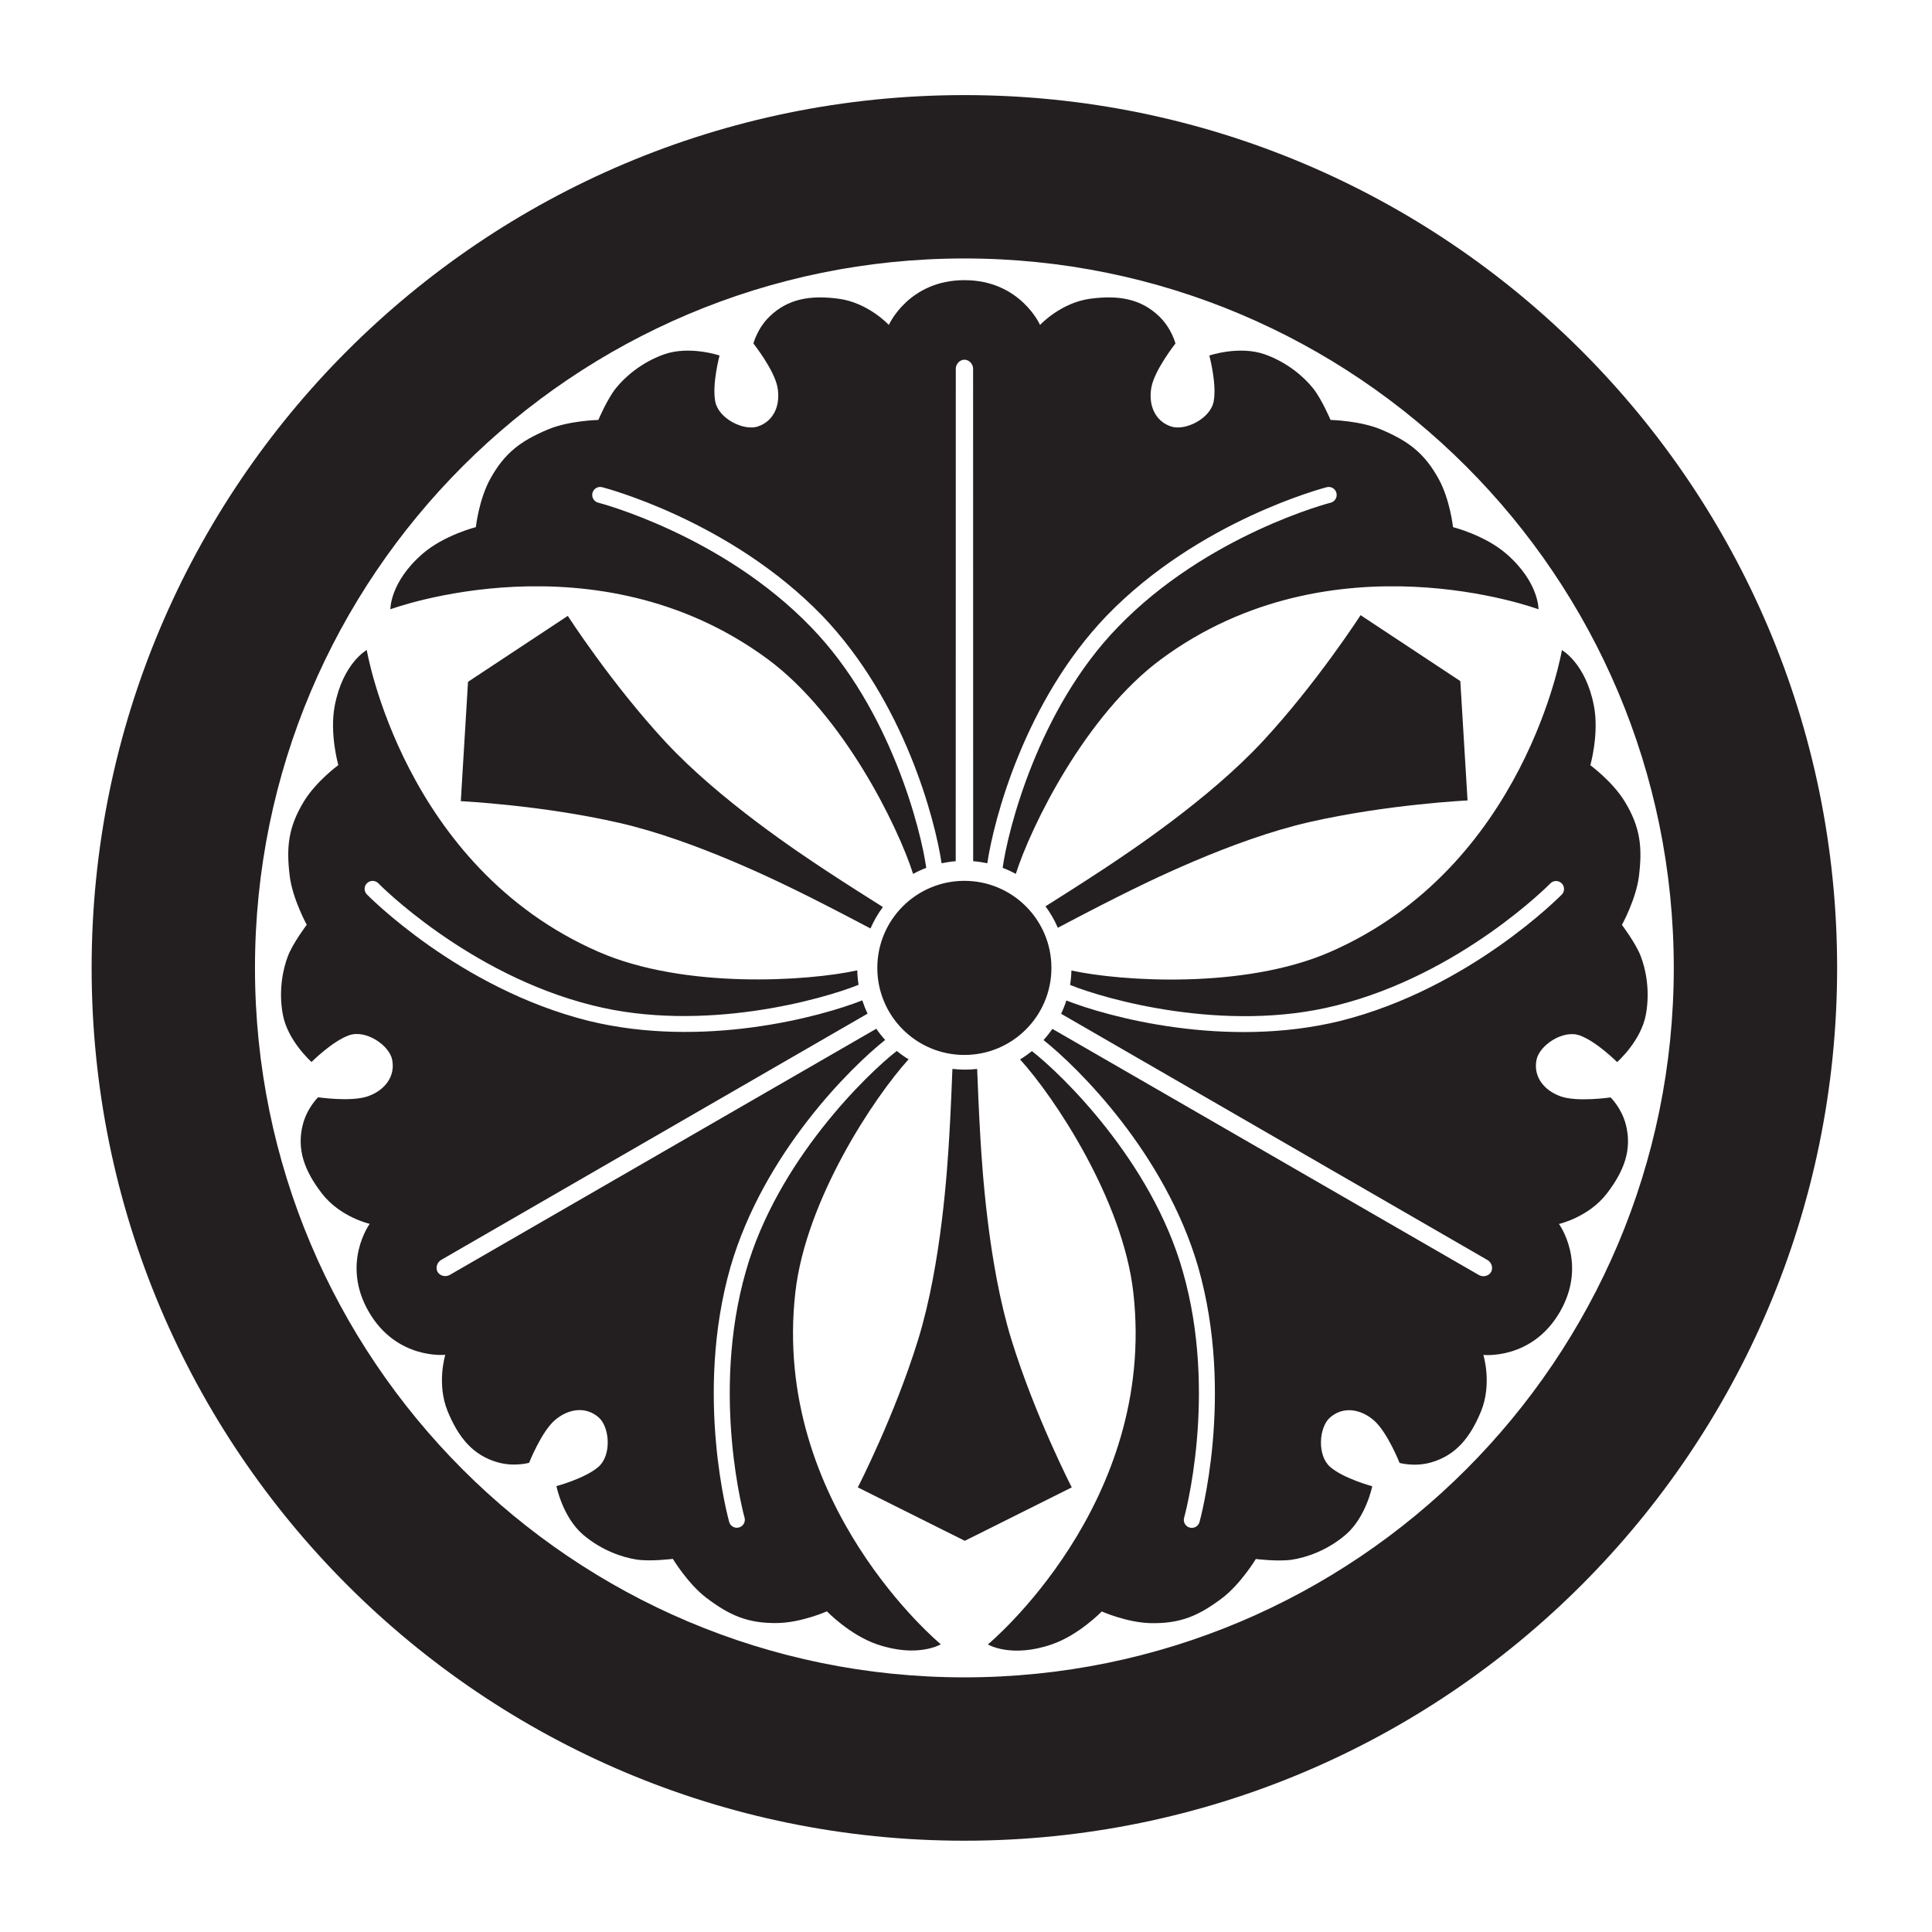 <?xml version="1.0" encoding="UTF-8" standalone="no"?>
<!-- Created with Inkscape (http://www.inkscape.org/) -->

<svg
   version="1.1"
   id="svg10903"
   width="793.701"
   height="793.701"
   viewBox="0 0 793.701 793.701"
   sodipodi:docname="Maruni Kenmitsu Ityou.svg"
   inkscape:version="1.2 (dc2aeda, 2022-05-15)"
   xmlns:inkscape="http://www.inkscape.org/namespaces/inkscape"
   xmlns:sodipodi="http://sodipodi.sourceforge.net/DTD/sodipodi-0.dtd"
   xmlns="http://www.w3.org/2000/svg"
   xmlns:svg="http://www.w3.org/2000/svg">
  <defs
     id="defs12852" />
  <sodipodi:namedview
     id="namedview10905"
     pagecolor="#ffffff"
     bordercolor="#000000"
     borderopacity="0.25"
     inkscape:showpageshadow="2"
     inkscape:pageopacity="0.0"
     inkscape:pagecheckerboard="0"
     inkscape:deskcolor="#d1d1d1"
     showgrid="false"
     inkscape:zoom="0.21024124"
     inkscape:cx="-473.26585"
     inkscape:cy="456.61831"
     inkscape:window-width="1419"
     inkscape:window-height="456"
     inkscape:window-x="0"
     inkscape:window-y="25"
     inkscape:window-maximized="0"
     inkscape:current-layer="svg10903">
    <inkscape:page
       x="0"
       y="0"
       id="page10909"
       width="793.701"
       height="793.701" />
  </sodipodi:namedview>
  <path
     d="m 431.942,397.635 c 0,19.745 -16.014,35.757 -35.759,35.757 -19.755,0 -35.769,-16.012 -35.769,-35.757 0,-19.756 16.014,-35.77 35.769,-35.77 19.745,0 35.759,16.014 35.759,35.77"
     style="fill:#231f20;fill-opacity:1;fill-rule:nonzero;stroke:none"
     id="path10923" />
  <path
     d="m 396.183,689.09 c -160.972,0 -291.434,-130.505 -291.434,-291.475 0,-160.968 130.462,-291.434 291.434,-291.434 160.961,0 291.434,130.466 291.434,291.434 0,160.97 -130.473,291.475 -291.434,291.475 m 0,-650.021 c -198.034,0 -358.54,160.517 -358.54,358.546 0,198.027 160.506,358.581 358.54,358.581 198.024,0 358.54,-160.554 358.54,-358.581 0,-198.029 -160.516,-358.546 -358.54,-358.546"
     style="fill:#231f20;fill-opacity:1;fill-rule:nonzero;stroke:none"
     id="path10927" />
  <path
     d="m 396.215,147.775 c 1.931,0 3.551,1.775 3.551,3.71 l 0.03,202.31 c 1.972,0.158 3.919,0.448 5.806,0.854 2.681,-18.023 15.336,-66.502 48.945,-101.609 38.221,-39.542 90.213,-52.787 90.486,-52.889 1.763,-0.46 3.543,0.604 3.992,2.358 0.466,1.764 -0.604,3.548 -2.357,4.008 v -0.011 c -0.032,0.011 -12.572,3.217 -29.88,11.257 -17.317,8.039 -39.221,20.867 -57.517,39.836 -32.868,33.808 -45.295,83.832 -47.363,98.926 1.86,0.711 3.667,1.54 5.399,2.486 6.353,-19.872 28.735,-65.321 59.666,-88.177 70.432,-52.039 155.076,-20.526 155.076,-20.526 0,0 0.236,-11.138 -13.224,-22.806 -8.861,-7.676 -21.892,-10.947 -21.892,-10.947 0,0 -1.218,-11.278 -5.906,-19.808 -6.024,-10.942 -12.791,-15.666 -23.491,-20.232 -8.809,-3.752 -20.921,-3.992 -20.921,-3.992 0,0 -3.603,-8.525 -7.183,-13.01 -3.589,-4.484 -10.308,-10.53 -19.735,-13.908 -10.497,-3.763 -22.882,0.449 -22.882,0.449 0,0 3.137,11.663 1.79,18.841 -1.348,7.179 -11.79,12.219 -17.5,10.316 -6.724,-2.24 -9.418,-8.969 -8.077,-16.153 1.353,-7.172 9.872,-17.943 9.872,-17.943 0,0 -1.533,-6.141 -6.617,-11.08 -7.526,-7.29 -16.719,-8.862 -28.369,-7.313 -12.178,1.62 -20.643,10.765 -20.643,10.765 0,0 -8.125,-18.392 -31.056,-18.392 -22.94,0 -31.06,18.392 -31.06,18.392 0,0 -8.461,-9.145 -20.636,-10.765 -11.664,-1.549 -20.857,0.023 -28.373,7.313 -5.088,4.939 -6.627,11.08 -6.627,11.08 0,0 8.531,10.771 9.878,17.943 1.346,7.184 -1.347,13.913 -8.076,16.153 -5.71,1.903 -16.148,-3.137 -17.495,-10.316 -1.348,-7.178 1.785,-18.841 1.785,-18.841 0,0 -12.389,-4.212 -22.882,-0.449 -9.424,3.378 -16.148,9.424 -19.734,13.908 -3.586,4.485 -7.178,13.01 -7.178,13.01 0,0 -12.123,0.24 -20.932,3.992 -10.695,4.566 -17.462,9.29 -23.486,20.232 -4.693,8.53 -5.901,19.808 -5.901,19.808 0,0 -13.041,3.271 -21.893,10.947 -13.464,11.668 -13.228,22.806 -13.228,22.806 0,0 84.644,-31.513 155.076,20.526 30.935,22.856 53.31,68.305 59.671,88.177 1.727,-0.946 3.532,-1.775 5.394,-2.486 -2.07,-15.094 -14.498,-65.118 -47.363,-98.926 -18.297,-18.969 -40.194,-31.797 -57.518,-39.836 -17.307,-8.04 -29.847,-11.246 -29.879,-11.257 v 0.011 c -1.753,-0.46 -2.817,-2.244 -2.357,-4.008 0.449,-1.754 2.233,-2.818 3.998,-2.358 0.267,0.102 52.264,13.347 90.48,52.889 33.611,35.107 46.261,83.586 48.945,101.609 1.887,-0.406 3.832,-0.696 5.806,-0.854 l 0.03,-202.31 c 0,-1.935 1.62,-3.71 3.555,-3.71"
     style="fill:#231f20;fill-opacity:1;fill-rule:nonzero;stroke:none"
     id="path10931" />
  <path
     d="m 192.27,280.098 -2.961,49.036 c 0,0 33.058,1.598 64.989,8.893 31.928,7.296 67.503,25.084 78.456,30.558 8.834,4.414 20.626,10.61 24.86,12.844 1.336,-3.073 3.024,-6.029 5.093,-8.797 -4.052,-2.544 -15.324,-9.675 -23.567,-15.112 -10.214,-6.745 -43.399,-28.665 -65.689,-52.664 -22.284,-24.009 -40.196,-51.842 -40.196,-51.842 z"
     style="fill:#231f20;fill-opacity:1;fill-rule:nonzero;stroke:none"
     id="path10935" />
  <path
     d="m 179.784,522.538 c -0.963,-1.674 -0.235,-3.961 1.444,-4.934 l 175.187,-101.18 c -0.849,-1.792 -1.571,-3.62 -2.169,-5.453 -16.944,6.688 -65.257,19.969 -112.46,8.414 -53.36,-13.325 -90.828,-51.73 -91.048,-51.917 -1.282,-1.295 -1.25,-3.373 0.044,-4.64 1.294,-1.277 3.372,-1.251 4.65,0.039 l -0.011,0.005 c 0.021,0.025 9.076,9.277 24.684,20.252 15.628,10.977 37.688,23.529 63.262,29.888 45.712,11.563 95.249,-2.687 109.351,-8.445 -0.311,-1.966 -0.492,-3.943 -0.542,-5.916 -20.39,4.432 -70.938,7.778 -106.199,-7.584 -80.283,-34.979 -95.313,-124.037 -95.313,-124.037 0,0 -9.766,5.366 -13.138,22.854 -2.224,11.514 1.464,24.432 1.464,24.432 0,0 -9.161,6.694 -14.201,15.02 -6.463,10.691 -7.168,18.911 -5.779,30.456 1.16,9.504 7.008,20.124 7.008,20.124 0,0 -5.586,7.377 -7.681,12.721 -2.084,5.352 -3.961,14.191 -2.169,24.042 1.988,10.974 11.822,19.597 11.822,19.597 0,0 8.536,-8.547 15.426,-10.975 6.89,-2.421 16.478,4.099 17.681,9.995 1.423,6.948 -3.057,12.647 -9.947,15.073 -6.889,2.418 -20.477,0.418 -20.477,0.418 0,0 -4.553,4.402 -6.285,11.278 -2.555,10.156 0.684,18.906 7.852,28.225 7.488,9.74 19.642,12.494 19.642,12.494 0,0 -11.865,16.23 -0.394,36.093 11.464,19.861 31.454,17.697 31.454,17.697 0,0 -3.693,11.904 0.995,23.264 4.489,10.864 10.449,18.044 20.52,20.914 6.82,1.934 12.908,0.193 12.908,0.193 0,0 5.061,-12.768 10.598,-17.527 5.548,-4.752 12.722,-5.784 18.03,-1.08 4.506,3.992 5.354,15.555 -0.187,20.312 -5.544,4.755 -17.212,7.872 -17.212,7.872 0,0 2.551,12.833 11.053,20.04 7.639,6.479 16.235,9.273 21.911,10.137 5.676,0.863 14.859,-0.286 14.859,-0.286 0,0 6.269,10.376 13.922,16.125 9.302,6.981 16.775,10.481 29.26,10.224 9.74,-0.203 20.108,-4.789 20.108,-4.789 0,0 9.353,9.653 20.429,13.486 16.836,5.827 26.368,0.048 26.368,0.048 0,0 -69.619,-57.545 -59.763,-144.562 4.322,-38.212 32.497,-80.318 46.529,-95.761 -1.686,-1.025 -3.31,-2.176 -4.855,-3.432 -12.036,9.339 -49.146,45.117 -61.985,90.481 -7.281,25.332 -7.441,50.715 -5.747,69.732 1.695,19.005 5.184,31.472 5.191,31.502 l 0.011,-0.005 c 0.48,1.748 -0.536,3.565 -2.288,4.048 -1.743,0.487 -3.56,-0.524 -4.042,-2.281 -0.053,-0.284 -14.576,-51.936 0.562,-104.808 13.593,-46.656 49.254,-81.854 63.519,-93.189 -1.293,-1.433 -2.517,-2.972 -3.638,-4.603 L 184.776,523.757 c -1.679,0.967 -4.02,0.453 -4.992,-1.219"
     style="fill:#231f20;fill-opacity:1;fill-rule:nonzero;stroke:none"
     id="path10939" />
  <path
     d="M 396.354,632.994 440.3,611.046 c 0,0 -15.148,-29.429 -24.801,-60.734 -9.641,-31.302 -12.027,-71.005 -12.757,-83.224 -0.595,-9.856 -1.128,-23.169 -1.311,-27.953 -3.325,0.384 -6.728,0.396 -10.161,-0.01 -0.18,4.784 -0.716,18.107 -1.31,27.963 -0.732,12.219 -3.121,51.928 -12.762,83.224 -9.644,31.305 -24.791,60.734 -24.791,60.734 z"
     style="fill:#231f20;fill-opacity:1;fill-rule:nonzero;stroke:none"
     id="path10943" />
  <path
     d="m 612.55,522.585 c -0.962,1.675 -3.308,2.193 -4.992,1.224 L 432.338,422.681 c -1.123,1.626 -2.342,3.17 -3.636,4.598 14.261,11.337 49.922,46.533 63.521,93.191 15.137,52.872 0.609,104.527 0.56,104.809 -0.484,1.754 -2.298,2.77 -4.039,2.278 -1.761,-0.475 -2.769,-2.292 -2.295,-4.04 l 0.011,0.005 c 0.009,-0.033 3.497,-12.497 5.195,-31.505 1.696,-19.023 1.534,-44.401 -5.744,-69.732 -12.844,-45.366 -49.951,-81.142 -61.988,-90.478 -1.549,1.254 -3.175,2.404 -4.853,3.424 14.03,15.448 42.205,57.551 46.522,95.769 9.857,87.017 -59.757,144.561 -59.757,144.561 0,0 9.531,5.774 26.361,-0.055 11.082,-3.825 20.431,-13.484 20.431,-13.484 0,0 10.375,4.591 20.106,4.795 12.487,0.257 19.96,-3.246 29.266,-10.224 7.648,-5.758 13.924,-16.128 13.924,-16.128 0,0 9.182,1.144 14.86,0.284 5.674,-0.859 14.27,-3.662 21.904,-10.136 8.508,-7.208 11.053,-20.036 11.053,-20.036 0,0 -11.663,-3.123 -17.212,-7.88 -5.537,-4.751 -4.687,-16.317 -0.18,-20.305 5.301,-4.708 12.475,-3.676 18.023,1.078 5.537,4.758 10.604,17.522 10.604,17.522 0,0 6.082,1.744 12.902,-0.191 10.076,-2.872 16.035,-10.044 20.52,-20.916 4.688,-11.352 1,-23.256 1,-23.256 0,0 19.991,2.159 31.456,-17.703 11.464,-19.862 -0.401,-36.092 -0.401,-36.092 0,0 12.154,-2.757 19.648,-12.489 7.162,-9.322 10.401,-18.072 7.852,-28.233 -1.738,-6.873 -6.291,-11.272 -6.291,-11.272 0,0 -13.587,1.997 -20.476,-0.416 -6.891,-2.432 -11.371,-8.131 -9.948,-15.076 1.208,-5.893 10.791,-12.413 17.68,-9.995 6.896,2.423 15.428,10.97 15.428,10.97 0,0 9.84,-8.623 11.828,-19.59 1.791,-9.856 -0.087,-18.697 -2.176,-24.041 -2.095,-5.352 -7.676,-12.727 -7.676,-12.727 0,0 5.848,-10.616 7.003,-20.12 1.389,-11.543 0.689,-19.77 -5.779,-30.455 -5.04,-8.328 -14.201,-15.02 -14.201,-15.02 0,0 3.688,-12.924 1.464,-24.432 -3.367,-17.494 -13.138,-22.86 -13.138,-22.86 0,0 -15.03,89.063 -95.313,124.035 -35.257,15.363 -85.809,12.022 -106.194,7.592 -0.049,1.966 -0.232,3.948 -0.547,5.916 14.107,5.756 63.643,20 109.351,8.446 25.581,-6.362 47.64,-18.916 63.263,-29.896 15.612,-10.968 24.662,-20.226 24.683,-20.248 l -0.011,-0.004 c 1.279,-1.287 3.356,-1.322 4.651,-0.038 1.293,1.267 1.325,3.342 0.048,4.64 -0.22,0.18 -37.689,38.586 -91.048,51.916 -47.202,11.552 -95.515,-1.732 -112.466,-8.417 -0.593,1.839 -1.315,3.667 -2.164,5.451 l 175.19,101.187 c 1.673,0.966 2.405,3.255 1.437,4.927"
     style="fill:#231f20;fill-opacity:1;fill-rule:nonzero;stroke:none"
     id="path10947" />
  <path
     d="m 599.925,279.808 -40.98,-27.088 c 0,0 -17.912,27.836 -40.202,51.84 -22.29,24.006 -55.473,45.92 -65.689,52.665 -8.238,5.443 -19.498,12.562 -23.55,15.111 1.992,2.688 3.703,5.628 5.067,8.803 4.232,-2.235 16.045,-8.434 24.876,-12.85 10.945,-5.473 46.522,-23.261 78.45,-30.557 31.936,-7.296 64.995,-8.894 64.995,-8.894 z"
     style="fill:#231f20;fill-opacity:1;fill-rule:nonzero;stroke:none"
     id="path10951" />
</svg>
